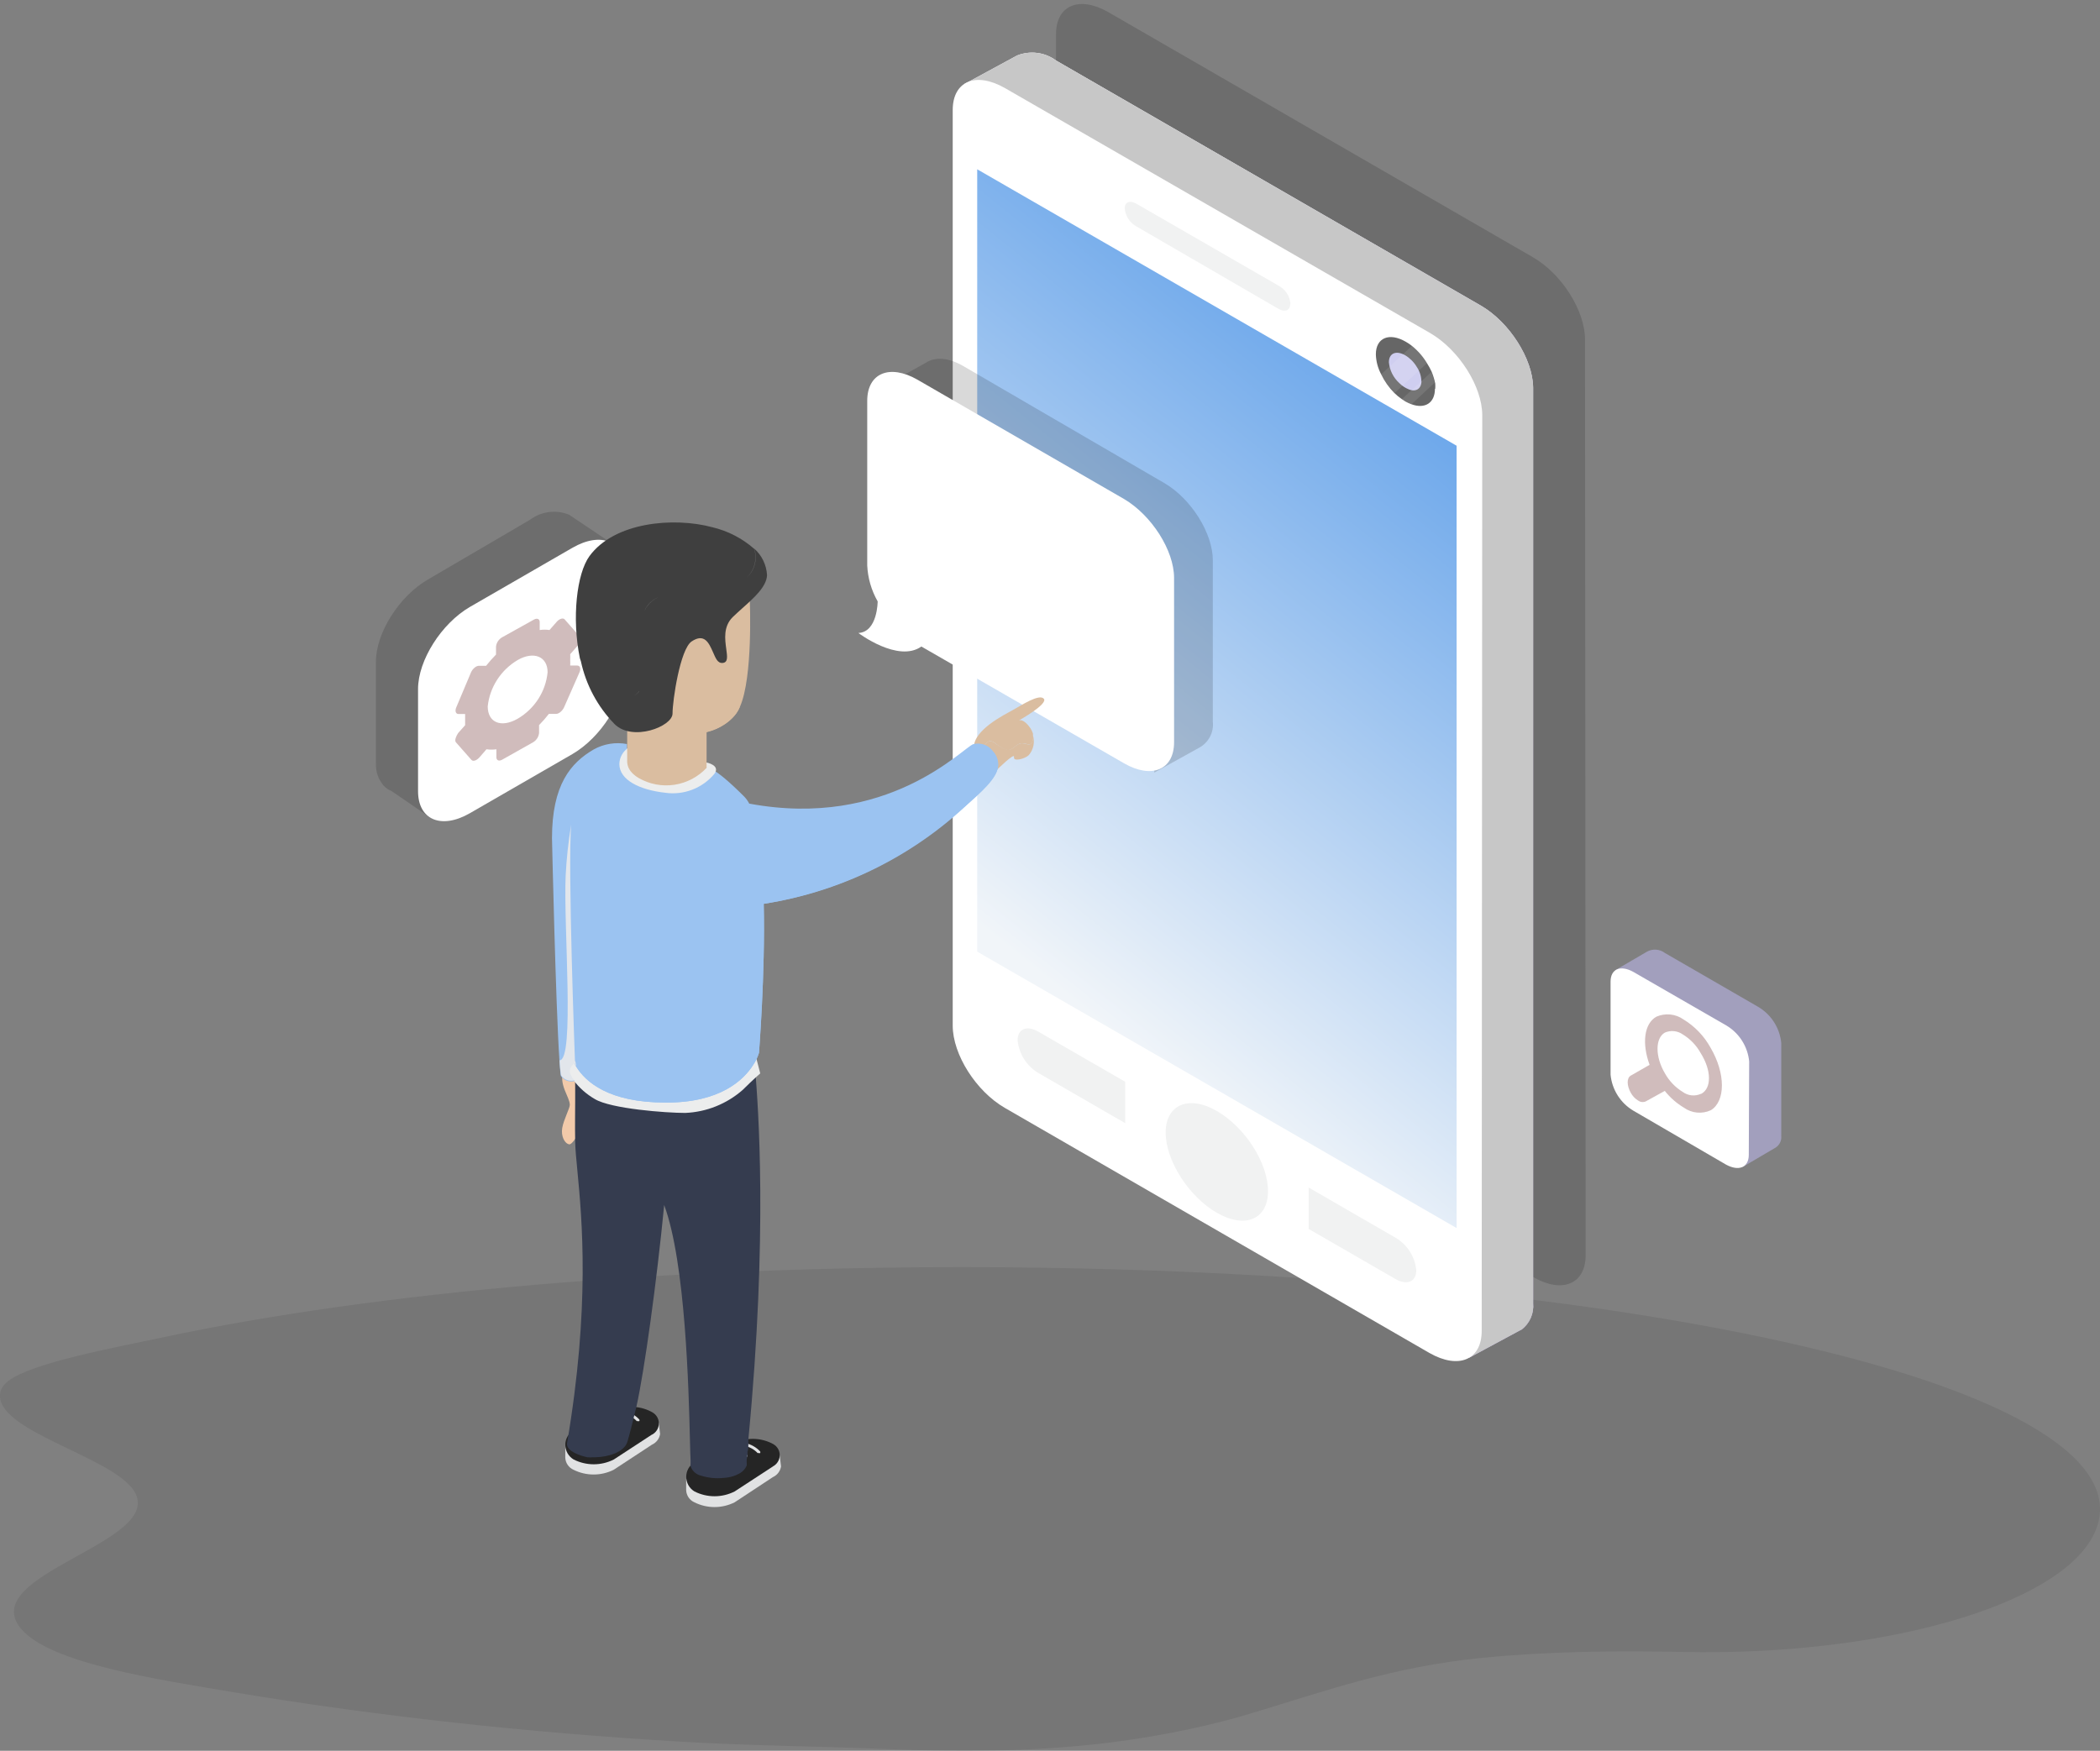 <svg width="295" height="246" viewBox="0 0 295 246" fill="none" xmlns="http://www.w3.org/2000/svg">
<rect x="0" y="0" width="295" height="246" fill="#808080" stroke="none"/>
<path d="M155.965 244.835C163.421 243.877 170.335 242.425 176.367 240.552C186.083 237.623 195.658 234.185 208.124 232.948C217.39 232.028 226.894 231.915 236.441 232.111C264.181 232.71 289.205 225.638 294.13 215.597C298.977 205.748 283.577 195.524 247.958 187.974C185.52 174.738 84.614 174.738 22.578 187.974C16.105 189.356 4.462 191.489 1.169 194.039C0.51 194.561 0.125 195.125 0.037 195.7C-0.878 201.016 15.514 204.521 18.786 209.416C23.626 216.723 -3.629 221.135 3.006 228.91C7.178 233.728 21.867 235.939 33.363 237.861C53.159 241.139 74.049 243.441 95.49 244.706C105.34 245.297 115.112 245.354 124.989 245.77C136.393 246.248 146.496 246.005 155.965 244.835Z" fill="#060606" fill-opacity="0.08"/>
<path opacity="0.3" d="M85.853 76.29L79.931 72.314C79.033 71.955 78.059 71.831 77.1 71.954C76.141 72.08 75.23 72.452 74.456 73.033L60.112 81.427C56.081 83.76 52.813 88.92 52.813 92.968V107.318C52.77 108.453 53.166 109.562 53.919 110.414C54.213 110.728 54.574 110.972 54.975 111.128L60.449 114.882L65.598 107.141L74.445 102.042C78.499 99.709 81.745 94.549 81.745 90.501V82.433L85.853 76.29Z" fill="black" fill-opacity="0.5"/>
<path d="M87.702 94.422C87.702 98.448 84.417 103.624 80.403 105.957L66.025 114.252C61.994 116.58 58.726 115.198 58.726 111.172V96.811C58.726 92.78 62.01 87.604 66.025 85.27L80.403 76.975C84.45 74.642 87.702 76.03 87.702 80.072V94.422Z" fill="white"/>
<path d="M81.087 90.794L80.1 91.92C80.118 92.174 80.118 92.428 80.1 92.682C80.117 92.959 80.117 93.237 80.1 93.514H81.087C81.493 93.514 81.634 93.947 81.405 94.467L79.236 99.388C79.006 99.89 78.495 100.323 78.107 100.306H77.102C76.677 100.859 76.218 101.386 75.726 101.883V102.992C75.699 103.256 75.61 103.511 75.466 103.736C75.322 103.962 75.128 104.151 74.897 104.291L70.559 106.734C70.1 106.994 69.73 106.855 69.73 106.388V105.279C69.268 105.348 68.798 105.348 68.337 105.279L67.349 106.422C66.944 106.873 66.45 107.029 66.221 106.769L64.051 104.308C63.822 104.048 64.051 103.477 64.351 103.009L65.339 101.9C65.339 101.657 65.339 101.398 65.339 101.138C65.339 100.878 65.339 100.601 65.339 100.323H64.404C64.016 100.323 63.875 99.89 64.104 99.37L66.168 94.467C66.397 93.965 66.891 93.531 67.296 93.549H68.284C68.72 92.999 69.185 92.473 69.677 91.972V90.863C69.704 90.599 69.793 90.344 69.937 90.118C70.081 89.893 70.275 89.703 70.506 89.564L74.985 87.069C75.426 86.809 75.814 86.947 75.814 87.398V88.524C76.27 88.454 76.734 88.454 77.19 88.524L78.195 87.38C78.583 86.93 79.094 86.774 79.324 87.034L81.493 89.494C81.634 89.772 81.493 90.343 81.087 90.794ZM72.728 92.734C71.561 93.426 70.573 94.375 69.841 95.505C69.11 96.635 68.655 97.917 68.513 99.249C68.513 101.536 70.4 102.316 72.728 100.982C73.898 100.294 74.887 99.346 75.616 98.215C76.344 97.084 76.793 95.8 76.925 94.467C76.925 92.232 74.985 91.452 72.728 92.734Z" fill="#D0BCBC"/>
<path opacity="0.3" d="M222.745 176.351C222.745 180.392 219.521 181.794 215.417 179.459L155.769 145.015C151.65 142.68 148.348 137.433 148.348 133.456V4.804C148.348 0.764 151.572 -0.638 155.676 1.697L215.329 36.14C219.389 38.475 222.657 43.659 222.657 47.7L222.745 176.351Z" fill="black" fill-opacity="0.5"/>
<path d="M208.002 42.929L148.349 8.505C147.576 7.928 146.667 7.561 145.711 7.44C144.753 7.315 143.779 7.438 142.882 7.797L135.471 11.817L140.996 15.12V140.245C140.996 144.285 144.221 149.474 148.325 151.809L207.259 185.744L206.39 190.766L213.562 186.902L213.757 186.809C214.315 186.38 214.756 185.817 215.038 185.172C215.32 184.527 215.434 183.821 215.369 183.12V54.488C215.335 50.448 212.047 45.264 208.002 42.929Z" fill="white"/>
<path opacity="0.4" d="M208.002 42.929L148.349 8.505C147.576 7.928 146.667 7.561 145.711 7.44C144.753 7.315 143.779 7.438 142.882 7.797L135.471 11.817L140.996 15.12V140.245C140.996 144.285 144.221 149.474 148.325 151.809L207.259 185.744L206.39 190.766L213.562 186.902L213.757 186.809C214.315 186.38 214.756 185.817 215.038 185.172C215.32 184.527 215.434 183.821 215.369 183.12V54.488C215.335 50.448 212.047 45.264 208.002 42.929Z" fill="url(#paint0_linear)"/>
<path d="M208.002 42.929L148.349 8.505C147.576 7.928 146.667 7.561 145.711 7.44C144.753 7.315 143.779 7.438 142.882 7.797L135.471 11.817L140.996 15.12V140.245C140.996 144.285 144.221 149.474 148.325 151.809L207.259 185.744L206.39 190.766L213.562 186.902L213.757 186.809C214.315 186.38 214.756 185.817 215.038 185.172C215.32 184.527 215.434 183.821 215.369 183.12V54.488C215.335 50.448 212.047 45.264 208.002 42.929Z" fill="#C7C7C7"/>
<path d="M208.144 187.004C208.144 191.059 204.919 192.446 200.815 190.111L141.162 155.672C137.117 153.337 133.834 148.168 133.834 144.108V15.461C133.834 11.416 137.058 10.033 141.162 12.369L200.893 46.792C204.944 49.142 208.222 54.311 208.222 58.352L208.144 187.004Z" fill="white"/>
<path d="M204.617 172.552L137.274 133.712V23.786L204.617 62.627V172.552Z" fill="url(#paint1_linear)"/>
<path d="M178.125 167.359C178.125 171.336 174.901 172.689 170.934 170.403C166.967 168.117 163.747 163.045 163.747 159.132C163.747 155.219 166.972 153.816 170.934 156.103C174.896 158.389 178.125 163.397 178.125 167.359Z" fill="#F1F2F2"/>
<path d="M198.952 178.483C198.952 180.095 197.662 180.643 196.05 179.724L183.836 172.674V166.86L196.05 173.915C196.861 174.392 197.548 175.055 198.052 175.849C198.557 176.643 198.865 177.546 198.952 178.483Z" fill="#F1F2F2"/>
<path d="M142.948 146.17C142.948 144.558 144.258 144.03 145.85 144.949L158.064 151.999V157.813L145.85 150.758C145.043 150.272 144.36 149.604 143.856 148.808C143.352 148.011 143.041 147.108 142.948 146.17Z" fill="#F1F2F2"/>
<path d="M181.24 42.738C181.24 43.608 180.531 43.911 179.627 43.413L159.597 31.79C159.148 31.532 158.767 31.17 158.488 30.734C158.207 30.293 158.039 29.79 157.999 29.269C157.999 28.399 158.707 28.106 159.611 28.609L179.681 40.183C180.13 40.437 180.51 40.796 180.79 41.229C181.068 41.66 181.235 42.154 181.279 42.665L181.24 42.738Z" fill="#F1F2F2"/>
<path d="M201.576 54.62C201.576 56.632 200.159 57.502 198.254 56.794C197.966 56.687 197.686 56.558 197.418 56.408L196.9 56.066C196.531 55.815 196.186 55.53 195.87 55.215C195.108 54.451 194.482 53.562 194.018 52.587C193.558 51.724 193.304 50.766 193.275 49.788C193.275 47.467 195.147 46.666 197.482 48.019C197.781 48.189 198.067 48.382 198.337 48.596C199.184 49.278 199.903 50.105 200.462 51.038C200.71 51.43 200.932 51.838 201.127 52.26C201.336 52.782 201.499 53.321 201.615 53.872C201.635 54.129 201.635 54.387 201.615 54.644L201.576 54.62Z" fill="#666666"/>
<path d="M199.683 53.526C199.683 54.62 198.906 55.133 197.876 54.698C197.386 54.501 196.942 54.205 196.571 53.828C195.733 53.069 195.21 52.023 195.105 50.897C195.105 49.627 196.122 49.192 197.397 49.92C198.059 50.316 198.613 50.87 199.009 51.532C199.416 52.121 199.645 52.815 199.669 53.53L199.683 53.526Z" fill="#CFCEF0"/>
<path opacity="0.1" d="M200.468 51.014L195.94 55.196C195.157 54.444 194.509 53.563 194.024 52.592L198.343 48.596C199.19 49.278 199.91 50.105 200.468 51.038V51.014Z" fill="white"/>
<path opacity="0.1" d="M201.519 53.779L198.295 56.794C198.005 56.687 197.724 56.558 197.454 56.408L196.941 56.066L201.099 52.25C201.28 52.748 201.42 53.259 201.519 53.779Z" fill="white"/>
<path opacity="0.3" d="M163.553 67.87L135.368 51.464C133.194 50.189 131.269 50.125 129.994 51.009L123.984 54.356L128.523 56.911V77.01C128.597 78.755 129.079 80.459 129.93 81.984C129.93 81.984 129.93 86.215 127.316 86.337C127.316 86.337 132.72 90.49 135.915 88.203L162.155 103.485V108.552L168.419 105.078C169.077 104.733 169.615 104.197 169.964 103.54C170.313 102.884 170.455 102.138 170.373 101.399V78.75C170.392 74.939 167.324 70.063 163.553 67.87Z" fill="black" fill-opacity="0.5"/>
<path d="M157.89 70.107L128.87 53.344C124.961 51.106 121.825 52.44 121.825 56.319V79.443C121.908 81.22 122.41 82.953 123.291 84.499C123.291 84.499 123.291 88.799 120.584 88.941C120.584 88.941 126.158 93.162 129.432 90.841L157.905 107.252C161.789 109.489 164.93 108.17 164.93 104.286V81.216C164.935 77.337 161.774 72.398 157.89 70.107Z" fill="white"/>
<path d="M82.04 150.777C82.504 152.379 82.754 154.035 82.783 155.702C82.573 157.021 80.619 160.905 79.959 160.788C79.3 160.67 78.782 159.615 78.982 158.472C79.182 157.329 80.047 155.702 80.047 155.252C80.047 154.124 78.435 152.419 79.158 150.42C79.881 148.422 82.04 150.777 82.04 150.777Z" fill="#F2CAAA"/>
<path d="M143.14 101.223C143.14 101.223 143.77 100.9 144.752 102.317C144.899 102.555 145.019 102.809 145.109 103.074C145.114 103.154 145.114 103.234 145.109 103.314C145.178 103.658 145.132 104.015 144.977 104.33C144.61 105.072 143.931 104.022 142.979 104.618C142.026 105.214 141.899 106.084 139.754 104.393C138.499 103.446 137.903 105.341 137.609 107.163C137.067 106.578 136.778 105.802 136.803 105.004C136.803 102.561 140.995 100.48 142.236 99.791C143.477 99.102 145.993 97.436 146.633 98.179C147.273 98.921 143.14 101.223 143.14 101.223Z" fill="#DABDA0"/>
<path d="M108.75 204.426L108.569 204.299C107.722 203.897 106.788 203.71 105.851 203.754C104.913 203.799 104.001 204.073 103.195 204.553L97.552 207.773H96.39V209.385C96.405 209.749 96.522 210.102 96.728 210.404C96.933 210.705 97.219 210.943 97.552 211.09C98.429 211.527 99.395 211.755 100.374 211.755C101.353 211.755 102.319 211.527 103.195 211.09L108.569 207.548C108.869 207.412 109.131 207.204 109.332 206.942C109.53 206.681 109.662 206.376 109.718 206.053L109.522 204.441L108.75 204.426Z" fill="#E1E2E3"/>
<path d="M108.574 206.053L103.2 209.561C102.326 210.004 101.359 210.235 100.379 210.235C99.398 210.235 98.432 210.004 97.557 209.561C97.203 209.348 96.91 209.047 96.707 208.688C96.503 208.328 96.397 207.922 96.397 207.509C96.397 207.096 96.503 206.69 96.707 206.33C96.91 205.971 97.203 205.67 97.557 205.457C99.474 204.362 101.468 203.409 103.523 202.604C104.344 202.274 105.229 202.13 106.112 202.184C106.996 202.237 107.857 202.486 108.633 202.912C108.911 203.072 109.142 203.303 109.302 203.581C109.46 203.861 109.54 204.178 109.532 204.499C109.525 204.822 109.43 205.138 109.258 205.411C109.086 205.685 108.843 205.907 108.555 206.053H108.574Z" fill="#252525"/>
<path d="M106.592 204.167C106.566 204.172 106.539 204.172 106.514 204.167C106.486 204.171 106.458 204.171 106.43 204.167C105.971 203.68 105.378 203.34 104.725 203.19C104.674 203.176 104.63 203.144 104.6 203.1C104.57 203.056 104.558 203.003 104.564 202.95C104.569 202.924 104.58 202.898 104.595 202.875C104.61 202.853 104.629 202.833 104.652 202.818C104.697 202.789 104.751 202.779 104.804 202.789C105.55 202.966 106.229 203.356 106.758 203.913C106.777 203.931 106.792 203.952 106.802 203.976C106.806 204 106.806 204.025 106.802 204.049C106.807 204.075 106.807 204.102 106.802 204.128C106.792 204.15 106.777 204.17 106.758 204.186L106.592 204.167Z" fill="#E1E2E3"/>
<path d="M104.754 204.7C104.726 204.707 104.698 204.707 104.67 204.7C104.645 204.685 104.625 204.663 104.612 204.636C104.139 204.157 103.542 203.818 102.887 203.659C102.861 203.654 102.837 203.644 102.815 203.628C102.793 203.613 102.774 203.594 102.76 203.571C102.741 203.523 102.741 203.469 102.76 203.42C102.765 203.394 102.775 203.37 102.79 203.349C102.806 203.328 102.825 203.31 102.848 203.298C102.894 203.271 102.948 203.262 103 203.273C103.746 203.454 104.425 203.846 104.954 204.402C104.973 204.42 104.988 204.441 104.998 204.465C105.007 204.489 105.012 204.514 105.012 204.539C105.012 204.564 105.007 204.589 104.998 204.612C104.988 204.636 104.973 204.658 104.954 204.676C104.933 204.696 104.908 204.711 104.881 204.719C104.852 204.727 104.821 204.727 104.793 204.719L104.754 204.7Z" fill="#E1E2E3"/>
<path d="M91.778 199.912L91.602 199.785C90.754 199.383 89.82 199.196 88.882 199.241C87.945 199.286 87.033 199.562 86.228 200.044L80.585 203.263L79.407 202.926V204.807C79.422 205.172 79.538 205.526 79.744 205.828C79.95 206.131 80.236 206.369 80.57 206.517C81.445 206.954 82.41 207.181 83.389 207.181C84.367 207.181 85.332 206.954 86.208 206.517L91.582 202.99C91.882 202.854 92.144 202.646 92.345 202.384C92.545 202.122 92.677 201.815 92.73 201.49L92.535 199.882L91.778 199.912Z" fill="#E1E2E3"/>
<path d="M91.602 201.558L86.228 205.071C85.353 205.514 84.386 205.745 83.406 205.745C82.426 205.745 81.459 205.514 80.585 205.071C80.228 204.859 79.933 204.559 79.727 204.199C79.52 203.84 79.41 203.433 79.407 203.019C79.408 202.603 79.517 202.195 79.724 201.834C79.93 201.474 80.227 201.173 80.585 200.962C82.5 199.867 84.494 198.915 86.55 198.114C87.371 197.783 88.255 197.638 89.139 197.689C90.022 197.751 90.88 198.01 91.65 198.446C91.929 198.605 92.16 198.836 92.32 199.115C92.438 199.324 92.513 199.555 92.54 199.794C92.567 200.032 92.546 200.274 92.477 200.504C92.409 200.735 92.295 200.949 92.142 201.134C91.989 201.319 91.8 201.472 91.587 201.582L91.602 201.558Z" fill="#252525"/>
<path d="M89.619 199.677C89.591 199.682 89.563 199.682 89.536 199.677C89.51 199.682 89.484 199.682 89.458 199.677C88.996 199.191 88.401 198.851 87.748 198.7C87.696 198.684 87.651 198.652 87.621 198.607C87.593 198.562 87.58 198.509 87.587 198.456C87.592 198.43 87.602 198.405 87.617 198.383C87.632 198.361 87.652 198.343 87.674 198.329C87.719 198.298 87.773 198.286 87.826 198.295C88.573 198.473 89.252 198.865 89.78 199.423C89.799 199.441 89.814 199.463 89.824 199.487C89.834 199.51 89.839 199.535 89.839 199.56C89.839 199.585 89.834 199.61 89.824 199.633C89.814 199.657 89.799 199.679 89.78 199.697L89.619 199.677Z" fill="#E1E2E3"/>
<path d="M87.783 200.204C87.76 200.214 87.735 200.219 87.71 200.219C87.684 200.219 87.659 200.214 87.636 200.204C87.164 199.724 86.567 199.385 85.912 199.227C85.886 199.234 85.859 199.234 85.834 199.227C85.811 199.213 85.792 199.193 85.78 199.169C85.773 199.143 85.773 199.116 85.78 199.091C85.773 199.065 85.773 199.038 85.78 199.012C85.777 198.986 85.78 198.959 85.79 198.934L85.843 198.88H85.921C85.947 198.876 85.974 198.876 86 198.88C86.746 199.062 87.424 199.454 87.954 200.009C87.97 200.028 87.983 200.05 87.993 200.073C88.003 200.096 88.007 200.121 88.007 200.146C88.007 200.171 88.003 200.196 87.993 200.219C87.983 200.242 87.97 200.263 87.954 200.283C87.925 200.29 87.895 200.29 87.866 200.283C87.838 200.277 87.813 200.263 87.793 200.244L87.783 200.204Z" fill="#E1E2E3"/>
<path fill-rule="evenodd" clip-rule="evenodd" d="M105.047 203.893C105.109 203.603 105.136 203.306 105.125 203.009V202.266C107.919 173.222 106.473 155.194 106.102 150.479C106.073 150.132 106.053 149.854 106.038 149.654V149.102C102.77 149.331 99.531 149.869 96.365 150.709C96.189 149.361 95.525 150.968 95.525 150.968L81.259 149.36H80.936C80.934 149.391 80.934 149.422 80.936 149.453H80.902C80.9 149.483 80.9 149.512 80.902 149.541C80.915 149.594 80.925 149.648 80.931 149.702C80.931 149.766 80.931 149.849 80.931 149.942C80.931 150.035 80.931 150.113 80.897 150.225C80.805 151.036 80.772 151.852 80.799 152.668C80.799 153.22 80.799 153.841 80.799 154.529C80.799 156.156 80.755 158.164 80.799 160.495C80.824 161.526 80.951 162.845 81.107 164.476C81.757 171.316 82.925 183.574 79.642 202.872C79.642 203.937 81.479 204.533 82.509 204.758C82.789 204.783 83.07 204.783 83.35 204.758H83.657C85.363 204.724 87.766 204.079 88.167 202.472C88.167 202.472 88.509 201.328 89.007 199.252L89.105 198.832C89.144 198.685 89.178 198.539 89.217 198.387C89.256 198.236 89.325 197.928 89.393 197.689C90.522 192.666 92.266 179.993 93.302 169.318C96.306 177.448 96.746 195.212 96.922 202.393C96.956 203.771 96.981 204.763 97.01 205.222V205.608C96.995 205.743 96.995 205.879 97.01 206.014C97.118 206.337 97.306 206.629 97.557 206.859C97.808 207.09 98.114 207.253 98.446 207.333C99.487 207.664 100.585 207.774 101.671 207.655C102.121 207.634 102.566 207.554 102.995 207.416C103.284 207.323 103.563 207.204 103.83 207.059C104.315 206.811 104.695 206.396 104.9 205.892C104.9 205.794 104.9 205.706 104.9 205.623C104.886 205.428 104.886 205.232 104.9 205.037C104.991 204.669 105.029 204.291 105.012 203.913C105.032 203.937 105.042 203.918 105.047 203.893Z" fill="#353C4F"/>
<path d="M106.796 150.822C106.796 150.822 105.819 151.662 104.314 153.157C102.072 155.117 99.228 156.253 96.253 156.376C93.595 156.376 85.808 155.8 83.55 154.422C82.4 153.756 81.392 152.869 80.585 151.813V149.371C80.585 149.273 80.746 149.678 80.824 149.859L80.683 149.371L106.224 148.613L106.796 150.822Z" fill="#ECEDED"/>
<path d="M144.512 106.109C144.023 106.598 142.303 107.086 142.445 106.368C142.587 105.65 140.002 108.205 140.002 108.205C139.545 108.245 139.085 108.171 138.664 107.99C138.244 107.806 137.877 107.519 137.599 107.155C137.887 105.337 138.488 103.437 139.743 104.389C141.952 105.997 142.064 105.176 142.968 104.614C143.872 104.052 144.58 105.063 144.966 104.321C145.119 104.007 145.165 103.652 145.098 103.31C145.247 103.787 145.272 104.296 145.169 104.786C145.067 105.276 144.84 105.731 144.512 106.109Z" fill="#DABDA0"/>
<path d="M137.918 111.024C129.743 119.573 118.976 125.187 107.285 126.995C107.515 136.927 106.611 147.924 106.626 147.924C106.434 148.53 106.158 149.106 105.805 149.634C104.481 151.725 101.159 154.979 93.454 154.916C85.505 154.916 82.266 152.014 80.942 149.874C80.852 149.716 80.772 149.553 80.703 149.385V151.901C80.406 151.975 80.096 151.975 79.799 151.901C79.383 151.791 79.021 151.532 78.783 151.173C78.705 150.758 78.656 150.03 78.592 149.082C78.06 141.241 77.542 117.766 77.542 117.766C77.542 110.296 80.156 107.184 83.405 105.303C84.826 104.51 86.481 104.242 88.08 104.545V105.156C88.466 105.029 88.803 104.946 89.126 104.868C89.545 104.775 89.972 104.716 90.401 104.692L99.268 107.911C99.268 107.911 99.928 107.301 104.554 111.937C104.833 112.227 105.067 112.556 105.248 112.914C124.722 116.539 135.236 105.097 136.716 104.56C137.199 104.434 137.707 104.449 138.182 104.604C138.656 104.758 139.077 105.044 139.393 105.43C141.401 107.799 139.354 109.573 137.918 111.024Z" fill="#9BC3F1"/>
<path d="M99.258 107.14C99.258 107.14 101.276 107.526 100.338 108.752C99.508 109.739 98.441 110.5 97.237 110.961C96.033 111.423 94.731 111.57 93.454 111.39C89.843 110.99 87.005 109.587 87.005 107.35C87.014 106.897 87.133 106.454 87.352 106.057C87.57 105.661 87.882 105.323 88.259 105.073C88.637 104.823 89.069 104.669 89.519 104.623C89.97 104.577 90.425 104.641 90.845 104.809C92.457 105.176 99.258 107.14 99.258 107.14Z" fill="#ECEDED"/>
<path d="M103.95 99.298C103.803 99.642 103.619 99.97 103.403 100.275C100.96 103.495 96.26 103.578 93.358 102.786C92.151 102.464 91.956 99.147 92.136 95.365C92.376 89.991 93.358 83.674 93.358 83.674L105.332 84.485C105.332 84.485 105.787 95.13 103.95 99.298Z" fill="#DABDA0"/>
<path d="M99.259 102.84C100.588 102.533 101.811 101.879 102.806 100.945C103.291 100.493 103.676 99.943 103.934 99.332C98.726 102.264 94.842 96.889 94.842 96.889L92.15 95.424V99.513C92.146 99.904 92.196 100.293 92.297 100.671L88.105 99.337V106.773C88.105 107.115 87.973 108.273 89.717 109.318C91.236 110.192 93.005 110.526 94.737 110.266C96.47 110.006 98.063 109.168 99.259 107.887V102.84Z" fill="#DABDA0"/>
<path fill-rule="evenodd" clip-rule="evenodd" d="M92.458 83.923C91.808 84.203 91.249 84.66 90.846 85.242C90.707 85.425 90.605 85.632 90.543 85.853C90.624 85.622 90.741 85.406 90.889 85.213C91.29 84.652 91.831 84.207 92.458 83.923ZM89.805 97.114L89.761 97.138C89.588 97.386 89.361 97.59 89.097 97.734C89.382 97.594 89.626 97.382 89.805 97.119V97.114ZM81.602 92.917C81.548 92.781 81.504 92.639 81.46 92.492C80.298 86.825 81.025 80.591 82.799 78.148C86.278 73.375 94.583 72.603 100.079 74.083C102.251 74.6 104.264 75.639 105.942 77.112C106.165 77.819 106.184 78.575 105.998 79.292C105.811 80.009 105.426 80.659 104.887 81.168C105.444 80.665 105.842 80.009 106.031 79.282C106.219 78.555 106.19 77.789 105.947 77.078C106.48 77.551 106.914 78.124 107.224 78.766C107.533 79.408 107.712 80.104 107.75 80.816C107.691 82.438 105.869 84.05 104.291 85.452C103.802 85.897 103.314 86.327 102.913 86.722C101.589 88.046 101.838 89.835 102.024 91.193C102.17 92.263 102.283 93.064 101.535 93.147C100.788 93.23 100.524 92.448 100.143 91.598C99.576 90.328 98.946 88.926 97.148 90.133C95.536 91.246 94.475 98.438 94.475 100.26C94.475 102.083 88.833 104.257 86.317 101.726C83.951 99.29 82.317 96.237 81.602 92.917Z" fill="#3F3F3F"/>
<path d="M133.922 114.693C126.35 121.175 117.13 125.433 107.286 126.995C107.51 136.927 106.606 147.924 106.621 147.924C106.43 148.53 106.153 149.106 105.8 149.634C104.481 151.725 101.159 154.979 93.45 154.916C85.506 154.916 82.262 152.014 80.942 149.874C80.851 149.716 80.769 149.553 80.698 149.385C80.698 149.385 86.18 153.782 91.984 152.61C97.788 151.437 100.045 136.829 99.205 131.436C98.365 126.042 101.257 121.386 109.914 121.933C118.571 122.48 130.131 115.655 135.705 111.229C139.882 107.897 139.799 106.202 139.496 105.576C139.826 105.941 140.051 106.388 140.146 106.871C140.249 107.359 140.213 107.867 140.043 108.337C139.452 110.017 137.161 111.971 133.922 114.693Z" fill="#9BC3F1"/>
<path d="M80.962 149.844C80.879 149.678 80.781 149.522 80.718 149.356C80.654 149.19 80.718 151.256 80.718 151.799C80.422 151.882 80.11 151.882 79.814 151.799C79.606 151.75 79.41 151.661 79.238 151.535C79.062 151.413 78.913 151.254 78.803 151.071C78.701 150.378 78.636 149.68 78.607 148.98C80.767 148.98 79.14 130.126 79.462 123.037C79.581 120.639 79.839 118.249 80.234 115.88C79.746 121.899 80.767 148.999 80.767 148.999L80.865 149.322L80.962 149.844Z" fill="#E2E6EB"/>
<path d="M80.718 149.375C80.849 149.854 80.931 150.345 80.962 150.841C80.962 151.29 80.669 151.564 80.669 151.818C80.44 151.518 80.251 151.19 80.107 150.841C79.814 150.02 80.718 149.375 80.718 149.375Z" fill="#ECEDED"/>
<path opacity="0.5" d="M246.973 141.465L233.89 133.905C233.529 133.63 233.096 133.466 232.643 133.434C232.19 133.403 231.738 133.504 231.343 133.726L226.895 136.328L230.695 139V148.365C230.797 149.396 231.14 150.389 231.694 151.264C232.249 152.139 233.001 152.873 233.89 153.405L244.907 159.74L244.783 163.982L249.465 161.227C249.725 161.052 249.933 160.81 250.066 160.526C250.2 160.243 250.254 159.928 250.223 159.616V146.533C250.119 145.492 249.77 144.49 249.205 143.609C248.64 142.729 247.875 141.994 246.973 141.465Z" fill="url(#paint2_linear)"/>
<path d="M245.663 162.26C245.663 164.023 244.286 164.629 242.468 163.638L229.427 156.049C228.54 155.516 227.79 154.783 227.238 153.907C226.685 153.032 226.346 152.039 226.246 151.009V137.926C226.246 136.15 227.623 135.557 229.427 136.549L242.523 144.096C243.412 144.628 244.164 145.361 244.719 146.237C245.274 147.112 245.616 148.105 245.718 149.136L245.663 162.26Z" fill="white"/>
<path d="M240.307 147.235C239.407 145.593 238.092 144.216 236.493 143.241C235.945 142.853 235.305 142.613 234.637 142.545C233.968 142.477 233.293 142.585 232.678 142.856C230.929 143.847 230.64 146.643 231.728 149.618L229.084 151.133C228.506 151.463 228.506 152.51 229.084 153.543C229.329 153.997 229.69 154.377 230.131 154.644C230.283 154.753 230.46 154.821 230.646 154.84C230.832 154.86 231.02 154.83 231.191 154.754L233.863 153.281C234.61 154.22 235.519 155.018 236.548 155.636C237.092 156.024 237.728 156.262 238.393 156.325C239.058 156.388 239.728 156.274 240.335 155.994C242.401 154.727 242.414 150.843 240.307 147.235ZM238.93 153.694C238.523 153.878 238.073 153.951 237.628 153.905C237.183 153.859 236.758 153.696 236.397 153.432C235.343 152.788 234.475 151.882 233.876 150.802C232.499 148.475 232.499 145.872 233.876 145.087C234.283 144.91 234.729 144.84 235.171 144.886C235.612 144.932 236.035 145.091 236.397 145.349C237.445 145.988 238.309 146.89 238.903 147.965C240.445 150.416 240.445 152.909 238.985 153.694H238.93Z" fill="#D0BCBC"/>
<defs>
<linearGradient id="paint0_linear" x1="137.039" y1="42.465" x2="208.872" y2="138.369" gradientUnits="userSpaceOnUse">
<stop stop-color="#E5E1F8"/>
<stop offset="1" stop-color="#471BA6"/>
</linearGradient>
<linearGradient id="paint1_linear" x1="140.333" y1="136.184" x2="204.734" y2="56.236" gradientUnits="userSpaceOnUse">
<stop offset="0.03" stop-color="#F1F5F9"/>
<stop offset="1" stop-color="#67A4EA"/>
</linearGradient>
<linearGradient id="paint2_linear" x1="3007.68" y1="3700.48" x2="3402.07" y2="3700.48" gradientUnits="userSpaceOnUse">
<stop offset="0.24" stop-color="#C4BEFA"/>
<stop offset="1" stop-color="#5A5CDB"/>
</linearGradient>
</defs>
</svg>
